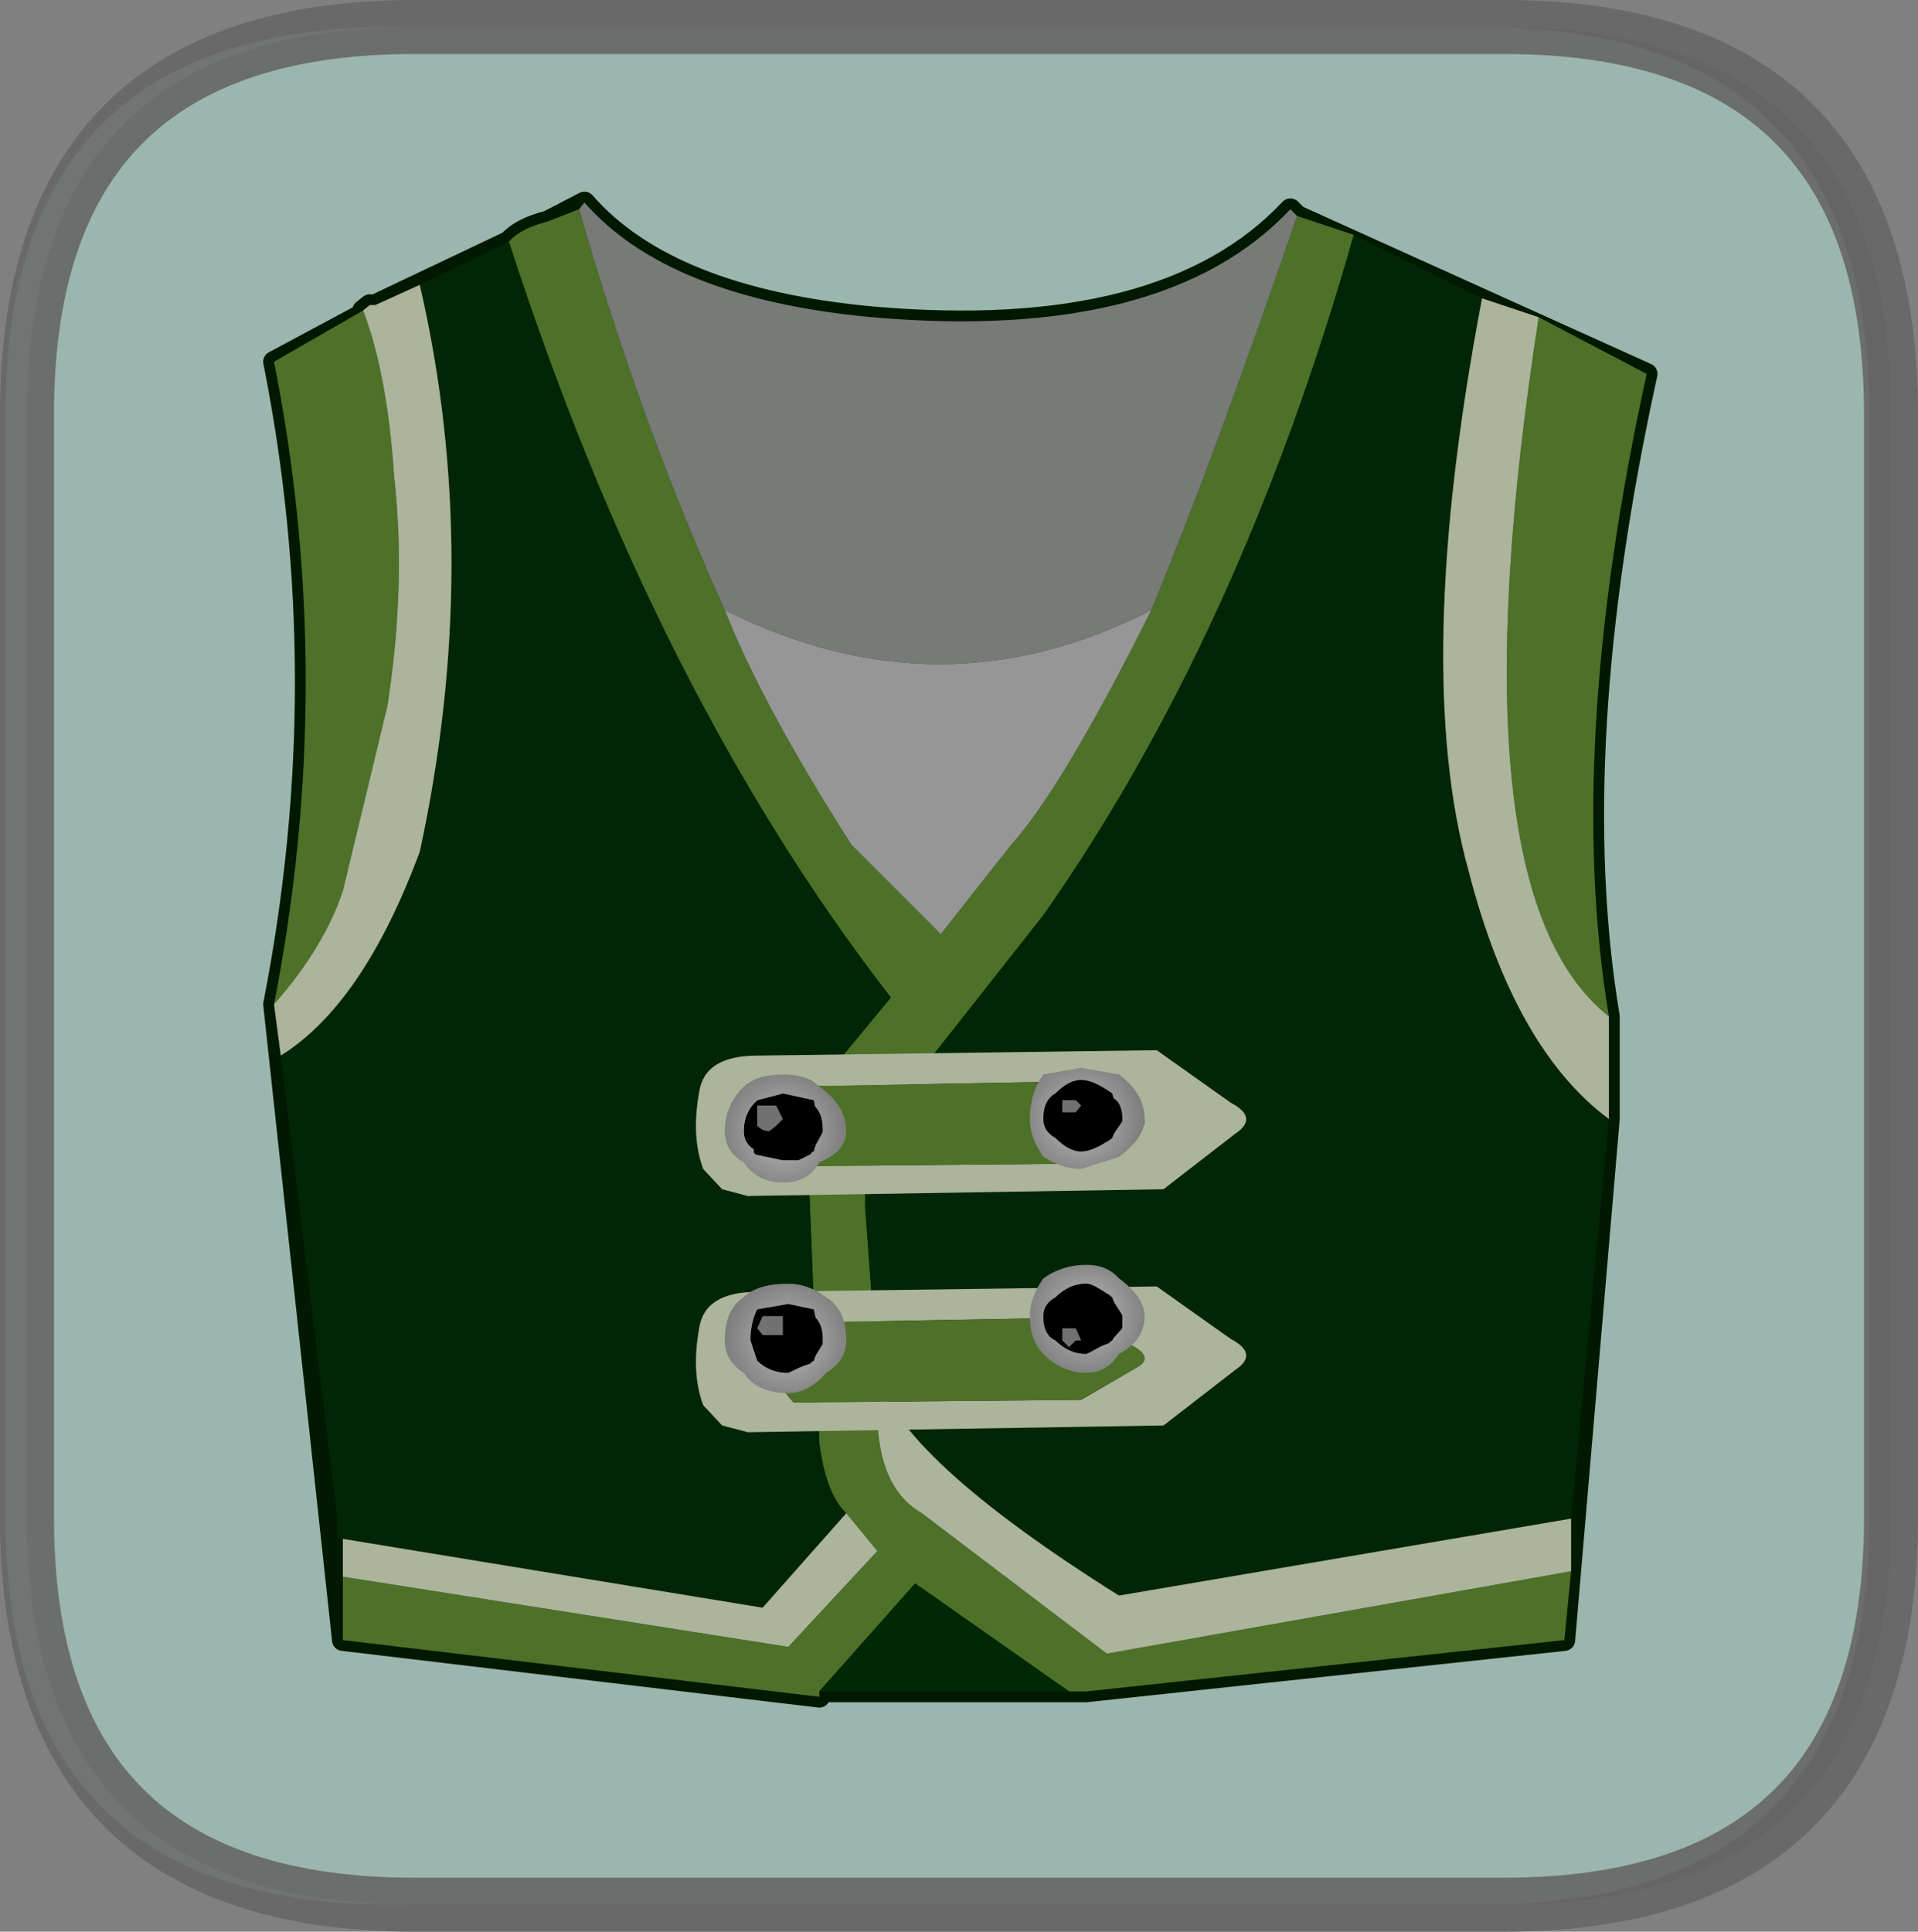 <?xml version="1.0" encoding="UTF-8" standalone="no"?>
<svg xmlns:xlink="http://www.w3.org/1999/xlink" height="71.55px" width="71.05px" xmlns="http://www.w3.org/2000/svg">
  <rect width="100%" height="100%" fill="#808080" stroke="none"/>
  <g transform="matrix(1.0, 0.0, 0.0, 1.0, 3.55, 0.9)">
    <path d="M51.35 0.1 Q65.7 0.1 65.7 14.45 L65.7 55.3 Q65.7 69.65 51.35 69.65 L11.0 69.65 Q-3.35 69.65 -3.35 55.3 L-3.35 14.45 Q-3.35 0.1 11.0 0.1 L51.35 0.1" fill="#cff3e8" fill-rule="evenodd" stroke="none"/>
    <path d="M10.35 10.4 L15.3 8.05 Q15.75 7.55 16.75 7.3 L18.1 6.6 Q21.2 10.15 28.75 10.85 39.6 11.8 44.25 6.85 L44.5 7.1 57.45 12.95 Q54.4 26.85 56.05 36.75 L56.05 40.55 54.4 59.85 36.7 61.75 26.8 61.75 26.8 61.95 9.15 59.85 6.6 36.3 Q8.95 24.3 6.6 12.5 L10.15 10.6 9.9 10.6 10.15 10.4 Q10.15 9.65 10.35 10.4" fill="#0e3512" fill-rule="evenodd" stroke="none"/>
    <path d="M10.35 10.4 L15.3 8.05 Q15.75 7.55 16.75 7.3 L18.1 6.6 Q21.2 10.15 28.75 10.85 39.6 11.8 44.25 6.85 L44.5 7.1 57.45 12.95 Q54.4 26.85 56.05 36.75 L56.05 40.55 54.4 59.85 36.7 61.75 26.8 61.75 26.8 61.95 9.15 59.85 6.6 36.3 Q8.95 24.3 6.6 12.5 L10.15 10.6 9.9 10.6 10.15 10.4" fill="none" stroke="#012001" stroke-linecap="round" stroke-linejoin="round" stroke-width="0.8"/>
    <path d="M44.5 7.1 L46.6 7.8 Q42.4 22.6 35.1 33.0 L29.7 39.85 28.5 41.95 28.5 43.85 28.95 49.95 28.95 51.4 Q28.95 54.2 30.6 55.15 L37.45 60.35 54.65 57.3 54.4 59.85 36.7 61.75 36.05 61.75 30.35 57.75 26.8 61.75 26.8 61.95 9.15 59.85 9.15 57.5 25.65 60.1 28.95 56.55 27.8 55.15 Q27.05 54.45 26.8 52.55 L26.4 42.4 Q25.9 41.0 27.3 38.65 L29.45 36.05 Q20.7 24.75 15.3 8.05 15.75 7.55 16.75 7.3 L17.9 6.85 Q20.2 14.85 23.3 21.7 24.7 25.25 28.0 30.4 L31.3 33.7 33.9 30.4 Q35.8 28.3 39.1 21.7 41.45 16.0 44.5 7.1 M53.45 10.85 L57.45 12.95 Q54.4 26.85 56.05 36.75 50.15 32.1 53.45 10.85 M6.6 36.3 Q8.95 24.3 6.6 12.5 L9.9 10.6 Q10.8 12.95 11.05 16.75 11.5 20.75 10.8 25.25 L9.15 32.1 Q8.45 34.2 6.6 36.3" fill="#679735" fill-rule="evenodd" stroke="none"/>
    <path d="M46.6 7.8 L51.35 10.15 Q48.75 23.8 50.85 31.35 52.55 37.95 56.05 40.55 L54.65 55.35 37.9 58.2 Q29.7 53.05 28.95 49.95 L28.5 43.85 28.5 41.95 29.7 39.85 35.1 33.0 Q42.4 22.6 46.6 7.8 M9.15 56.1 L8.95 56.1 8.95 55.35 6.85 38.2 Q9.9 36.3 12.0 30.65 14.35 19.8 12.0 9.65 L15.3 8.05 Q20.7 24.75 29.45 36.05 L27.3 38.65 Q25.9 41.0 26.4 42.4 L26.8 52.55 Q27.05 54.45 27.8 55.15 L24.7 58.65 9.15 56.1" fill="#023307" fill-rule="evenodd" stroke="none"/>
    <path d="M51.35 10.15 L53.45 10.85 Q50.15 32.1 56.05 36.75 L56.05 40.55 Q52.55 37.95 50.85 31.35 48.75 23.8 51.35 10.15 M54.65 55.35 L54.65 57.3 37.45 60.35 30.6 55.15 Q28.95 54.2 28.95 51.4 L28.95 49.95 Q29.7 53.05 37.9 58.2 L54.65 55.35 M9.15 57.5 L9.15 56.1 24.7 58.65 27.8 55.15 28.95 56.55 25.65 60.1 9.15 57.5 M6.85 38.2 L6.6 36.3 Q8.45 34.2 9.15 32.1 L10.8 25.25 Q11.5 20.75 11.05 16.75 10.8 12.95 9.9 10.6 L10.15 10.4 10.35 10.4 12.0 9.65 Q14.35 19.8 12.0 30.65 9.9 36.3 6.85 38.2" fill="#e5f0cf" fill-rule="evenodd" stroke="none"/>
    <path d="M17.9 6.85 L18.1 6.6 Q21.2 10.15 28.75 10.85 39.6 11.8 44.25 6.85 L44.5 7.1 Q41.45 16.0 39.1 21.7 31.3 25.7 23.3 21.7 20.2 14.85 17.9 6.85" fill="#9fa39f" fill-rule="evenodd" stroke="none"/>
    <path d="M39.1 21.7 Q35.8 28.3 33.9 30.4 L31.3 33.7 28.0 30.4 Q24.7 25.25 23.3 21.7 31.3 25.7 39.1 21.7" fill="#c8c8c8" fill-rule="evenodd" stroke="none"/>
    <path d="M36.05 61.75 L26.8 61.75 30.35 57.75 36.05 61.75" fill="#003506" fill-rule="evenodd" stroke="none"/>
    <path d="M24.5 46.95 L39.3 46.75 42.05 48.7 Q43.1 49.25 42.2 49.85 L39.55 51.9 24.15 52.15 23.2 51.9 22.5 51.15 Q22.05 49.95 22.35 48.3 22.55 46.95 24.5 46.95 M38.65 49.7 Q39.15 49.35 38.4 48.95 L36.55 47.9 25.6 48.1 Q24.5 49.6 25.85 51.05 L36.5 50.95 38.65 49.7" fill="#e5f0cf" fill-rule="evenodd" stroke="none"/>
    <path d="M38.65 49.7 L36.5 50.95 25.85 51.05 Q24.5 49.6 25.6 48.1 L36.55 47.9 38.4 48.95 Q39.15 49.35 38.65 49.7" fill="#679735" fill-rule="evenodd" stroke="none"/>
    <path d="M24.5 38.2 L39.3 38.0 42.05 39.95 Q43.1 40.5 42.2 41.1 L39.55 43.15 24.15 43.4 23.2 43.15 22.5 42.4 Q22.05 41.2 22.35 39.55 22.55 38.2 24.5 38.2 M38.65 40.95 Q39.15 40.6 38.4 40.2 L36.55 39.15 25.6 39.35 Q24.5 40.85 25.85 42.3 L36.5 42.2 38.65 40.95" fill="#e5f0cf" fill-rule="evenodd" stroke="none"/>
    <path d="M38.65 40.95 L36.5 42.2 25.85 42.3 Q24.5 40.85 25.6 39.35 L36.55 39.15 38.4 40.2 Q39.15 40.6 38.65 40.95" fill="#679735" fill-rule="evenodd" stroke="none"/>
    <path d="M24.5 41.75 Q24.0 41.5 24.0 41.0 24.0 40.3 24.5 39.85 L25.45 39.6 26.6 39.85 26.8 40.9 26.8 41.0 26.6 41.75 26.0 41.95 25.45 41.95 24.5 41.75 24.5 41.0 24.5 40.05 25.45 39.85 26.4 40.05 Q26.8 40.3 26.8 40.9 26.8 40.3 26.4 40.05 L25.45 39.85 24.5 40.05 24.5 41.0 24.5 41.75 M26.0 41.95 L26.4 41.75 26.8 41.0 26.4 41.75 26.0 41.95" fill="#000000" fill-rule="evenodd" stroke="none"/>
    <path d="M26.8 40.9 L26.6 39.85 25.45 39.6 24.5 39.85 Q24.0 40.3 24.0 41.0 24.0 41.5 24.5 41.75 L25.45 41.95 26.0 41.95 26.6 41.75 26.8 41.0 26.8 40.9 M26.8 39.35 Q27.8 40.05 27.8 41.0 27.8 41.75 26.8 42.15 26.4 42.9 25.45 42.9 24.5 42.9 24.0 42.15 23.3 41.75 23.3 41.0 23.3 40.05 24.0 39.35 24.5 38.9 25.45 38.9 26.4 38.9 26.8 39.35" fill="url(#gradient0)" fill-rule="evenodd" stroke="none"/>
    <path d="M26.8 40.9 L26.8 41.0 26.4 41.75 26.0 41.95 25.45 41.95 24.5 41.75 24.5 41.0 24.5 40.05 25.45 39.85 26.4 40.05 Q26.8 40.3 26.8 40.9 Z" fill="none" stroke="#000000" stroke-linecap="round" stroke-linejoin="round" stroke-width="0.25"/>
    <path d="M25.2 40.8 L24.95 41.0 Q24.7 41.0 24.5 40.8 L24.5 40.55 24.5 40.05 24.95 40.05 25.2 40.05 25.45 40.55 25.2 40.8" fill="#ffffff" fill-opacity="0.592" fill-rule="evenodd" stroke="none"/>
    <path d="M24.0 47.15 Q24.5 46.65 25.65 46.65 26.4 46.65 27.05 47.15 27.8 47.6 27.8 48.75 27.8 49.5 27.05 49.95 26.4 50.7 25.65 50.7 24.5 50.7 24.0 49.95 23.3 49.5 23.3 48.75 23.3 47.6 24.0 47.15 M26.8 48.65 L26.6 47.6 25.65 47.4 24.5 47.6 Q24.25 48.1 24.25 48.75 L24.5 49.5 Q24.95 49.95 25.65 49.95 L26.6 49.5 26.8 48.85 26.8 48.65" fill="url(#gradient1)" fill-rule="evenodd" stroke="none"/>
    <path d="M26.8 48.85 L26.6 49.5 25.65 49.95 Q24.95 49.95 24.5 49.5 L24.25 48.75 Q24.25 48.1 24.5 47.6 L25.65 47.4 26.6 47.6 26.8 48.65 Q26.8 48.1 26.4 47.85 L25.65 47.6 Q24.95 47.6 24.7 47.85 L24.5 48.75 24.7 49.5 25.65 49.75 26.4 49.5 26.8 48.85 26.4 49.5 25.65 49.75 24.7 49.5 24.5 48.75 24.7 47.85 Q24.95 47.6 25.65 47.6 L26.4 47.85 Q26.8 48.1 26.8 48.65 L26.8 48.85" fill="#000000" fill-rule="evenodd" stroke="none"/>
    <path d="M26.8 48.85 L26.4 49.5 25.65 49.75 24.7 49.5 24.5 48.75 24.7 47.85 Q24.95 47.6 25.65 47.6 L26.4 47.85 Q26.8 48.1 26.8 48.65 L26.8 48.85 Z" fill="none" stroke="#000000" stroke-linecap="round" stroke-linejoin="round" stroke-width="0.25"/>
    <path d="M24.95 48.55 L24.7 48.55 24.5 48.3 24.7 47.85 24.95 47.85 25.45 47.85 25.45 48.3 25.45 48.55 24.95 48.55" fill="#ffffff" fill-opacity="0.592" fill-rule="evenodd" stroke="none"/>
    <path d="M37.9 40.45 L37.65 39.6 Q36.95 39.1 36.5 39.1 36.05 39.1 35.55 39.6 35.1 39.85 35.1 40.55 35.1 41.0 35.55 41.25 36.05 41.75 36.5 41.75 36.95 41.75 37.65 41.25 L37.9 40.6 37.9 40.45 M37.9 38.9 Q38.85 39.6 38.85 40.55 38.85 41.25 37.9 41.95 L36.5 42.4 Q35.8 42.4 35.1 41.95 34.6 41.25 34.6 40.55 34.6 39.6 35.1 38.9 L36.5 38.65 37.9 38.9" fill="url(#gradient2)" fill-rule="evenodd" stroke="none"/>
    <path d="M37.9 40.6 L37.65 41.25 Q36.95 41.75 36.5 41.75 36.05 41.75 35.55 41.25 35.1 41.0 35.1 40.55 35.1 39.85 35.55 39.6 36.05 39.1 36.5 39.1 36.95 39.1 37.65 39.6 L37.9 40.45 Q37.85 39.85 37.45 39.85 36.95 39.35 36.5 39.35 36.05 39.35 35.8 39.85 35.55 39.85 35.55 40.55 35.55 41.0 35.8 41.25 L36.5 41.5 37.45 41.25 37.9 40.6 37.45 41.25 36.5 41.5 35.8 41.25 Q35.55 41.0 35.55 40.55 35.55 39.85 35.8 39.85 36.05 39.35 36.5 39.35 36.95 39.35 37.45 39.85 37.85 39.85 37.9 40.45 L37.9 40.6" fill="#000000" fill-rule="evenodd" stroke="none"/>
    <path d="M37.9 40.6 L37.45 41.25 36.5 41.5 35.8 41.25 Q35.55 41.0 35.55 40.55 35.55 39.85 35.8 39.85 36.05 39.35 36.5 39.35 36.95 39.35 37.45 39.85 37.85 39.85 37.9 40.45 L37.9 40.6 Z" fill="none" stroke="#000000" stroke-linecap="round" stroke-linejoin="round" stroke-width="0.25"/>
    <path d="M35.8 40.3 L35.8 39.85 36.3 39.85 36.5 40.05 36.3 40.3 35.8 40.3" fill="#ffffff" fill-opacity="0.592" fill-rule="evenodd" stroke="none"/>
    <path d="M34.6 47.85 Q34.6 47.15 35.1 46.45 35.8 45.95 36.7 45.95 37.45 45.95 37.9 46.45 38.85 47.15 38.85 47.85 38.85 48.75 37.9 49.25 37.45 49.95 36.7 49.95 35.8 49.95 35.1 49.25 34.6 48.75 34.6 47.85 M37.9 47.85 L37.65 47.15 Q36.95 46.65 36.7 46.65 36.05 46.65 35.55 47.15 35.1 47.4 35.1 47.85 35.1 48.55 35.55 48.75 36.05 49.25 36.7 49.25 L37.65 48.75 37.9 48.25 37.9 47.85" fill="url(#gradient3)" fill-rule="evenodd" stroke="none"/>
    <path d="M37.9 47.85 L37.45 47.15 36.7 46.9 Q36.05 46.9 35.8 47.15 L35.55 47.85 Q35.55 48.55 35.8 48.75 L36.7 49.0 37.45 48.75 37.9 48.25 37.45 48.75 36.7 49.0 35.8 48.75 Q35.55 48.55 35.55 47.85 L35.8 47.15 Q36.05 46.9 36.7 46.9 L37.45 47.15 37.9 47.85 37.9 48.25 37.65 48.75 36.7 49.25 Q36.05 49.25 35.55 48.75 35.1 48.55 35.1 47.85 35.1 47.4 35.55 47.15 36.05 46.65 36.7 46.65 36.95 46.65 37.65 47.15 L37.9 47.85" fill="#000000" fill-rule="evenodd" stroke="none"/>
    <path d="M37.9 48.25 L37.45 48.75 36.7 49.0 35.8 48.75 Q35.55 48.55 35.55 47.85 L35.8 47.15 Q36.05 46.9 36.7 46.9 L37.45 47.15 37.9 47.85 M37.9 48.25 L37.9 47.85" fill="none" stroke="#000000" stroke-linecap="round" stroke-linejoin="round" stroke-width="0.25"/>
    <path d="M35.8 48.75 L35.8 48.3 36.3 48.3 36.5 48.75 36.3 48.75 36.05 49.0 35.8 48.75" fill="#ffffff" fill-opacity="0.592" fill-rule="evenodd" stroke="none"/>
    <path d="M52.15 0.1 Q66.5 0.1 66.5 14.45 L66.5 55.3 Q66.5 69.65 52.15 69.65 L11.8 69.65 Q-2.55 69.65 -2.55 55.3 L-2.55 14.45 Q-2.55 0.1 11.8 0.1 L52.15 0.1" fill="#000000" fill-opacity="0.251" fill-rule="evenodd" stroke="none"/>
    <path d="M52.15 0.1 L11.8 0.1 Q-2.55 0.1 -2.55 14.45 L-2.55 55.3 Q-2.55 69.65 11.8 69.65 L52.15 69.65 Q66.5 69.65 66.5 55.3 L66.5 14.45 Q66.5 0.1 52.15 0.1 Z" fill="none" stroke="#666666" stroke-linecap="round" stroke-linejoin="round" stroke-opacity="0.902" stroke-width="2.0"/>
  </g>
  <defs>
    <radialGradient cx="0" cy="0" gradientTransform="matrix(0.003, 0.0, 0.0, 0.003, 25.45, 41.0)" gradientUnits="userSpaceOnUse" id="gradient0" r="819.2" spreadMethod="pad">
      <stop offset="0.345" stop-color="#dbdbdb"/>
      <stop offset="1.0" stop-color="#a3a3a3"/>
    </radialGradient>
    <radialGradient cx="0" cy="0" gradientTransform="matrix(0.003, 0.0, 0.0, 0.003, 25.65, 48.75)" gradientUnits="userSpaceOnUse" id="gradient1" r="819.2" spreadMethod="pad">
      <stop offset="0.345" stop-color="#dbdbdb"/>
      <stop offset="1.0" stop-color="#a3a3a3"/>
    </radialGradient>
    <radialGradient cx="0" cy="0" gradientTransform="matrix(0.003, 0.0, 0.0, 0.003, 36.5, 40.55)" gradientUnits="userSpaceOnUse" id="gradient2" r="819.2" spreadMethod="pad">
      <stop offset="0.345" stop-color="#dbdbdb"/>
      <stop offset="1.0" stop-color="#a3a3a3"/>
    </radialGradient>
    <radialGradient cx="0" cy="0" gradientTransform="matrix(0.003, 0.0, 0.0, 0.003, 36.7, 47.85)" gradientUnits="userSpaceOnUse" id="gradient3" r="819.2" spreadMethod="pad">
      <stop offset="0.345" stop-color="#dbdbdb"/>
      <stop offset="1.0" stop-color="#a3a3a3"/>
    </radialGradient>
  </defs>
</svg>
